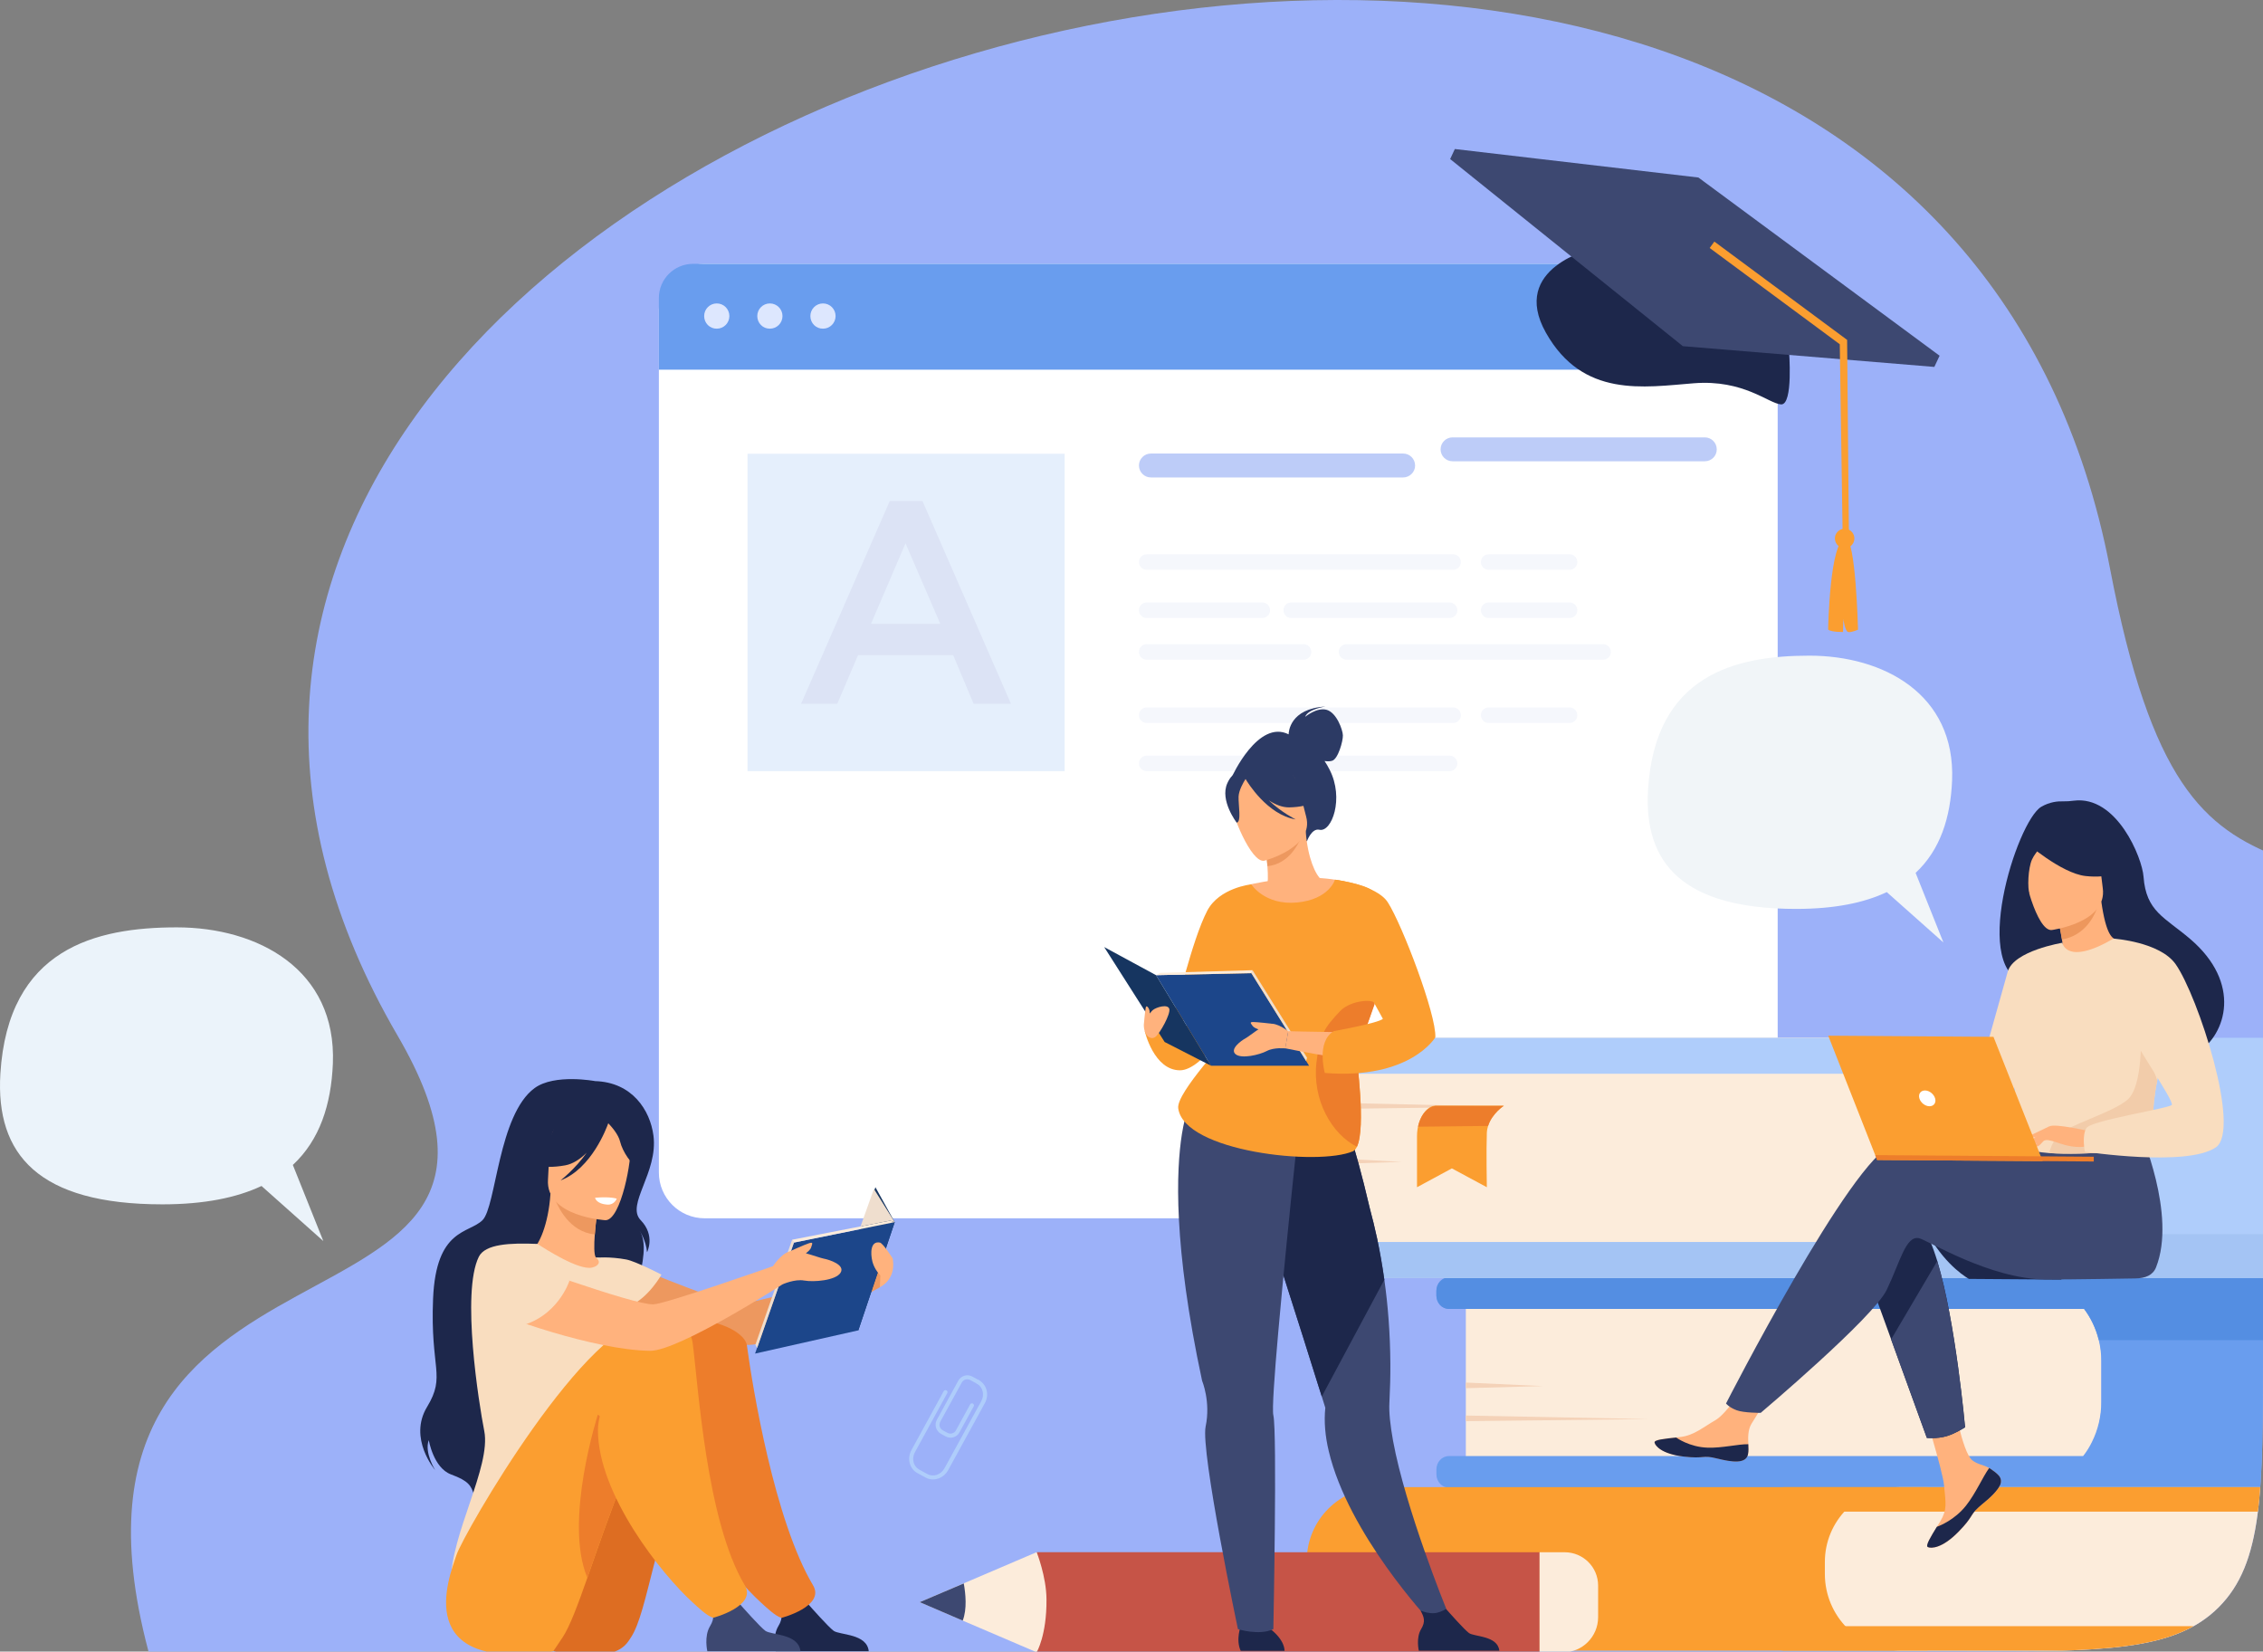 <svg width="359" height="262" viewBox="0 0 359 262" fill="none" xmlns="http://www.w3.org/2000/svg">
<rect x="0" y="0" width="359" height="262" fill="#808080" stroke="none"/>
<g clip-path="url(#clip0_96_13464)">
<path d="M24 263.598L160.968 262.885L197.472 262.87H209.564L246.144 262.854L413.266 262.809C413.266 262.809 451.497 213.744 410.66 167.151C368.322 118.844 347.745 158.187 334.728 90.178C301.982 -80.996 -21.868 18.636 63.08 164.299C93.659 216.747 2.877 188.87 24 263.598Z" fill="#9CB1F9"/>
<path d="M150.012 227.864L149.269 227.455C148.481 227.015 148.193 226.029 148.617 225.24L152.027 219.022C152.466 218.233 153.451 217.945 154.239 218.37L155.3 218.946C155.451 219.037 155.512 219.219 155.421 219.386C155.33 219.538 155.148 219.598 154.982 219.507L153.921 218.931C153.436 218.673 152.83 218.84 152.572 219.325L149.163 225.544C148.905 226.029 149.072 226.636 149.557 226.894L150.299 227.303C150.784 227.561 151.39 227.394 151.648 226.909L153.906 222.783C153.997 222.632 154.179 222.571 154.345 222.662C154.497 222.753 154.557 222.935 154.467 223.102L152.209 227.227C151.8 228.016 150.799 228.304 150.012 227.864Z" fill="#AFCDFB"/>
<path d="M146.845 234.401L145.511 233.673C144.284 232.991 143.859 231.368 144.587 230.048L149.709 220.69C149.799 220.539 149.981 220.478 150.148 220.569C150.315 220.66 150.36 220.842 150.269 221.009L145.148 230.367C144.587 231.383 144.89 232.611 145.814 233.127L147.148 233.855C148.072 234.356 149.269 233.946 149.83 232.93L155.664 222.283C156.224 221.267 155.921 220.038 154.997 219.522C154.845 219.431 154.785 219.249 154.876 219.083C154.967 218.916 155.149 218.87 155.315 218.961C156.543 219.644 156.967 221.267 156.24 222.586L150.406 233.233C149.678 234.553 148.087 235.069 146.845 234.401Z" fill="#AFCDFB"/>
<path d="M274.752 193.268H111.782C107.781 193.268 104.523 190.023 104.523 186.003V49.106C104.523 45.102 107.766 41.841 111.782 41.841H274.752C278.753 41.841 282.011 45.087 282.011 49.106V186.019C282.011 190.023 278.753 193.268 274.752 193.268Z" fill="white"/>
<path d="M282.011 58.646H104.523V47.271C104.523 44.283 106.948 41.857 109.933 41.857H276.586C279.571 41.857 281.996 44.283 281.996 47.271V58.646H282.011Z" fill="#699DEE"/>
<path d="M111.707 50.138C111.707 49.031 112.601 48.136 113.707 48.136C114.813 48.136 115.707 49.031 115.707 50.138C115.707 51.245 114.813 52.14 113.707 52.14C112.601 52.155 111.707 51.26 111.707 50.138Z" fill="#DDE7FE"/>
<path d="M120.133 50.138C120.133 49.031 121.027 48.136 122.133 48.136C123.239 48.136 124.133 49.031 124.133 50.138C124.133 51.245 123.239 52.14 122.133 52.14C121.027 52.155 120.133 51.26 120.133 50.138Z" fill="#DDE7FE"/>
<path d="M128.557 50.138C128.557 49.031 129.451 48.136 130.557 48.136C131.663 48.136 132.557 49.031 132.557 50.138C132.557 51.245 131.663 52.14 130.557 52.14C129.451 52.155 128.557 51.26 128.557 50.138Z" fill="#DDE7FE"/>
<path opacity="0.5" d="M168.894 71.978H118.586V122.332H168.894V71.978Z" fill="#CDE0FB"/>
<path opacity="0.5" d="M222.595 75.74H182.576C181.53 75.74 180.682 74.89 180.682 73.844C180.682 72.797 181.53 71.948 182.576 71.948H222.595C223.64 71.948 224.489 72.797 224.489 73.844C224.504 74.875 223.64 75.74 222.595 75.74Z" fill="#7C9AF2"/>
<path opacity="0.5" d="M270.448 73.176H230.429C229.384 73.176 228.535 72.327 228.535 71.281C228.535 70.234 229.384 69.385 230.429 69.385H270.448C271.494 69.385 272.343 70.234 272.343 71.281C272.358 72.327 271.494 73.176 270.448 73.176Z" fill="#7C9AF2"/>
<g opacity="0.3">
<path d="M230.522 90.391H181.911C181.229 90.391 180.684 89.845 180.684 89.162C180.684 88.48 181.229 87.934 181.911 87.934H230.522C231.204 87.934 231.749 88.48 231.749 89.162C231.749 89.83 231.204 90.391 230.522 90.391Z" fill="#DCE3F5"/>
<path d="M248.994 90.391H236.159C235.477 90.391 234.932 89.845 234.932 89.162C234.932 88.48 235.477 87.934 236.159 87.934H248.994C249.676 87.934 250.221 88.48 250.221 89.162C250.236 89.83 249.676 90.391 248.994 90.391Z" fill="#DCE3F5"/>
<path d="M200.246 98.035H181.911C181.229 98.035 180.684 97.489 180.684 96.806C180.684 96.124 181.229 95.578 181.911 95.578H200.246C200.928 95.578 201.474 96.124 201.474 96.806C201.489 97.489 200.928 98.035 200.246 98.035Z" fill="#DCE3F5"/>
<path d="M229.96 98.035H204.837C204.155 98.035 203.609 97.489 203.609 96.806C203.609 96.124 204.155 95.578 204.837 95.578H229.96C230.642 95.578 231.188 96.124 231.188 96.806C231.188 97.489 230.642 98.035 229.96 98.035Z" fill="#DCE3F5"/>
<path d="M248.994 98.035H236.159C235.477 98.035 234.932 97.489 234.932 96.806C234.932 96.124 235.477 95.578 236.159 95.578H248.994C249.676 95.578 250.221 96.124 250.221 96.806C250.236 97.489 249.676 98.035 248.994 98.035Z" fill="#DCE3F5"/>
<path d="M206.792 104.648H181.911C181.229 104.648 180.684 104.102 180.684 103.419C180.684 102.737 181.229 102.191 181.911 102.191H206.792C207.474 102.191 208.02 102.737 208.02 103.419C208.035 104.102 207.474 104.648 206.792 104.648Z" fill="#DCE3F5"/>
<path d="M254.313 104.648H213.612C212.93 104.648 212.385 104.102 212.385 103.419C212.385 102.737 212.93 102.191 213.612 102.191H254.313C254.995 102.191 255.541 102.737 255.541 103.419C255.556 104.102 254.995 104.648 254.313 104.648Z" fill="#DCE3F5"/>
</g>
<g opacity="0.3">
<path d="M230.522 114.688H181.911C181.229 114.688 180.684 114.142 180.684 113.46C180.684 112.777 181.229 112.231 181.911 112.231H230.522C231.204 112.231 231.749 112.777 231.749 113.46C231.749 114.127 231.204 114.688 230.522 114.688Z" fill="#DCE3F5"/>
<path d="M248.994 114.688H236.159C235.477 114.688 234.932 114.142 234.932 113.46C234.932 112.777 235.477 112.231 236.159 112.231H248.994C249.676 112.231 250.221 112.777 250.221 113.46C250.236 114.127 249.676 114.688 248.994 114.688Z" fill="#DCE3F5"/>
<path d="M200.246 122.332H181.911C181.229 122.332 180.684 121.786 180.684 121.104C180.684 120.421 181.229 119.875 181.911 119.875H200.246C200.928 119.875 201.474 120.421 201.474 121.104C201.489 121.786 200.928 122.332 200.246 122.332Z" fill="#DCE3F5"/>
<path d="M229.96 122.332H204.837C204.155 122.332 203.609 121.786 203.609 121.104C203.609 120.421 204.155 119.875 204.837 119.875H229.96C230.642 119.875 231.188 120.421 231.188 121.104C231.188 121.786 230.642 122.332 229.96 122.332Z" fill="#DCE3F5"/>
</g>
<path d="M141.148 79.486H146.345L160.377 111.64H154.452L151.21 103.935H136.117L132.829 111.64H127.086L141.148 79.486ZM149.164 98.96L143.648 86.19L138.178 98.96H149.164Z" fill="#DCE3F5"/>
<path d="M283.798 55.552C283.798 55.552 284.526 64.288 282.541 64.152C280.556 64.016 276.631 60.178 268.706 60.8C260.781 61.422 251.098 63.166 245.249 52.792C239.4 42.418 252.735 39.43 252.735 39.43L283.798 55.552Z" fill="#1D274B"/>
<path d="M266.964 54.915L306.861 58.207L307.695 56.432L269.433 28.161L230.793 23.641L230.051 25.234L266.964 54.915Z" fill="#3D4871"/>
<path d="M294.119 84.991C293.876 84.172 293.027 83.687 292.209 83.93C291.391 84.172 290.906 85.022 291.149 85.841C291.376 86.66 292.24 87.145 293.058 86.903C293.876 86.675 294.346 85.826 294.119 84.991Z" fill="#FB9E30"/>
<path d="M292.785 85.431C294.391 85.31 294.755 99.885 294.755 99.885C294.755 99.885 293.709 100.371 293.194 100.265C292.679 100.143 292.421 98.187 292.421 98.187L292.376 100.249C292.376 100.249 290.618 100.31 290.012 99.885C290.012 99.87 290.254 85.629 292.785 85.431Z" fill="#FB9E30"/>
<path d="M293.314 85.75L293.026 53.914L292.814 53.763L271.963 38.323L271.221 39.339L291.859 54.612L292.329 85.704L293.314 85.75Z" fill="#FB9E30"/>
<path d="M320.199 235.994H232.539V202.657H320.487C327.594 202.657 333.352 208.42 333.352 215.533V222.814C333.367 230.094 327.473 235.994 320.199 235.994Z" fill="#FCECDB"/>
<path d="M408.555 216.368V221.388C408.555 224.072 407.888 226.575 406.707 228.729C404.343 233.066 399.948 235.994 394.917 235.994H229.841C228.75 235.994 227.871 235.038 227.871 233.87V233.112C227.871 231.944 228.75 230.989 229.841 230.989H330.472C331.017 230.291 331.487 229.533 331.881 228.714C332.82 226.818 333.351 224.649 333.351 222.343V215.973C333.351 214.805 333.214 213.668 332.942 212.576C332.487 210.741 331.684 209.057 330.608 207.631H229.825C228.734 207.631 227.855 206.676 227.855 205.508V204.765C227.855 203.597 228.734 202.642 229.825 202.642H395.736C401.585 202.642 406.51 206.843 408.04 212.576C408.389 213.789 408.555 215.063 408.555 216.368Z" fill="#699DEE"/>
<path d="M408.071 212.591H332.957C332.503 210.756 331.7 209.072 330.624 207.647H229.841C228.75 207.647 227.871 206.691 227.871 205.523V204.78C227.871 203.612 228.75 202.657 229.841 202.657H395.751C401.6 202.657 406.54 206.858 408.071 212.591Z" fill="#548EE2"/>
<path d="M232.537 219.325L244.766 219.886L232.537 220.22V219.325Z" fill="#F4D2B8"/>
<path d="M232.537 224.558L261.616 225.119L232.537 225.453V224.558Z" fill="#F4D2B8"/>
<path d="M219.73 261.853H305.784V235.918H218.973C212.532 235.918 207.305 241.15 207.305 247.596V249.401C207.305 256.272 212.866 261.853 219.73 261.853Z" fill="#FB9E30"/>
<path d="M301.632 261.853H399.702V235.918H301.359C294.798 235.918 289.494 241.241 289.494 247.794V249.689C289.494 256.408 294.934 261.853 301.632 261.853Z" fill="#FCECDB"/>
<path d="M283.024 261.853H403.021C404.021 261.853 404.824 261.049 404.824 260.048V259.775C404.824 258.774 404.021 257.971 403.021 257.971H283.024C282.024 257.971 281.221 258.774 281.221 259.775V260.048C281.221 261.034 282.024 261.853 283.024 261.853Z" fill="#FB9E30"/>
<path d="M283.024 239.801H403.021C404.021 239.801 404.824 238.997 404.824 237.996V237.723C404.824 236.722 404.021 235.918 403.021 235.918H283.024C282.024 235.918 281.221 236.722 281.221 237.723V237.996C281.221 238.997 282.024 239.801 283.024 239.801Z" fill="#FB9E30"/>
<path d="M295.118 202.717H210.428V164.618H295.436C302.952 164.618 309.044 170.715 309.044 178.238V188.779C309.028 196.484 302.801 202.717 295.118 202.717Z" fill="#FCECDB"/>
<path d="M309.089 179.406V187.611C309.073 191.115 307.452 194.148 305.058 195.771C303.891 196.575 302.527 197.03 301.088 197.03H207.821C206.73 197.03 205.836 198.091 205.836 199.396V200.366C205.836 201.671 206.715 202.733 207.821 202.733H368.928C373.55 202.733 377.641 199.987 380.111 195.786C381.672 193.132 382.581 189.916 382.581 186.428V179.952C382.581 177.571 382.126 175.311 381.308 173.293C379.232 168.167 374.853 164.633 369.761 164.633H207.821C206.73 164.633 205.836 165.695 205.836 166.999V167.97C205.836 169.274 206.715 170.336 207.821 170.336H301.361C303.603 170.336 305.619 171.473 307.028 173.293C308.301 174.901 309.073 177.04 309.089 179.406Z" fill="#AFCDFB"/>
<path d="M205.852 199.396V200.366C205.852 201.671 206.73 202.733 207.837 202.733H368.943C373.565 202.733 377.656 199.987 380.126 195.786H305.074C303.907 196.59 302.543 197.045 301.103 197.045H207.821C206.73 197.03 205.852 198.091 205.852 199.396Z" fill="#A4C4F4"/>
<path d="M210.428 183.683L222.383 184.32L210.428 184.699V183.683Z" fill="#F4D2B8"/>
<path d="M210.428 174.916L238.87 175.553L210.428 175.933V174.916Z" fill="#F4D2B8"/>
<path d="M238.567 175.417C238.567 175.417 236.688 176.63 236.067 178.617C235.961 178.966 235.885 179.33 235.87 179.724C235.764 182.363 235.87 188.339 235.87 188.339L230.324 185.351L224.793 188.339V180.24C224.793 178.708 225.263 177.222 226.142 176.251C226.566 175.781 227.081 175.417 227.672 175.417H238.567Z" fill="#FB9E30"/>
<path d="M238.568 175.417C238.568 175.417 236.689 176.63 236.068 178.617L224.961 178.738C224.961 178.738 225.4 175.902 227.688 175.432H238.568V175.417Z" fill="#ED7D2B"/>
<path d="M97.008 199.35C97.008 199.35 114.373 206.919 117.525 206.782C120.677 206.646 140.088 200.867 140.088 200.867L139.588 204.204C139.588 204.204 124.601 212.834 119.359 213.319C114.206 213.804 96.568 208.693 94.856 207.601C93.174 206.539 92.053 200.442 97.008 199.35Z" fill="#ED985F"/>
<path d="M94.403 171.504C94.403 171.504 87.993 170.29 84.811 172.611C79.037 176.827 78.719 191.388 76.552 193.557C74.385 195.725 69.173 194.8 68.703 206.024C68.233 217.247 70.779 218.188 67.748 223.193C64.718 228.198 69.037 233.218 69.037 233.218C69.037 233.218 67.279 230.458 68.021 228.456C68.021 228.456 68.749 232.854 71.552 233.901C74.355 234.932 74.764 235.69 75.204 237.207C75.204 237.207 99.055 224.967 99.085 216.292C99.115 207.616 103.782 199.017 101.494 195.255C101.494 195.255 102.509 196.863 102.646 198.653C102.646 198.653 104.025 196.014 101.631 193.557C99.252 191.099 104.434 186.019 103.661 180.134C103.131 176.115 100.297 171.686 94.403 171.504Z" fill="#1D274B"/>
<path d="M99.115 207.616C97.584 208.678 95.675 209.543 93.281 210.104C84.28 212.182 80.84 204.568 79.537 199.35C80.764 198.653 81.916 198.486 82.583 198.41C83.234 198.334 83.916 198.289 84.477 198.258C85.492 197.485 86.992 194.315 87.326 189.386L87.75 189.492L94.842 191.433C94.842 191.433 94.523 193.693 94.357 195.816C94.236 197.485 94.22 199.077 94.523 199.472C95.084 199.593 95.402 199.669 95.402 199.669C95.523 199.851 97.584 203.248 99.115 207.616Z" fill="#FFB27D"/>
<path d="M94.855 191.448C94.855 191.448 94.522 193.708 94.37 195.832C90.355 195.422 88.491 191.6 87.764 189.507L94.855 191.448Z" fill="#ED985F"/>
<path d="M96.055 193.572C96.055 193.572 86.524 193.041 86.933 187.111C87.357 181.165 86.402 177.1 92.509 177.191C98.616 177.282 99.631 179.633 99.98 181.635C100.328 183.653 98.54 193.557 96.055 193.572Z" fill="#FFB27D"/>
<path d="M99.934 178.314C98.585 176.418 97.449 176.736 96.782 177.222C91.781 173.991 88.129 177.98 88.129 177.98C87.19 182.197 83.947 184.411 83.947 184.411C83.947 184.411 85.599 185.609 89.675 184.866C90.918 184.638 92.069 183.85 93.069 182.864C91.251 185.457 88.918 187.262 88.918 187.262C93.857 185.397 96.251 178.875 96.494 178.192C97.04 178.754 98.1 179.967 98.373 181.104C98.737 182.652 100.313 185.063 101.237 185.033C101.237 185.033 101.949 181.15 99.934 178.314Z" fill="#1D274B"/>
<path d="M76.826 227.03C75.962 222.632 73.159 205.023 75.962 199.365C76.977 197.333 80.932 197.151 85.266 197.333C86.615 198.213 91.767 201.504 93.873 201.095C93.888 201.095 93.933 201.079 93.994 201.064C94.994 200.822 95.373 200.109 94.54 199.517C94.54 199.517 96.691 199.305 99.358 199.805C100.874 200.094 104.935 202.202 104.935 202.202C104.935 202.202 102.889 205.902 99.874 207.176C100.389 211.772 99.616 213.804 94.858 224.421C90.827 233.4 95.403 241.484 95.403 241.484C95.403 241.484 71.689 260.564 71.568 250.842C71.462 243.517 77.932 232.657 76.826 227.03Z" fill="#F9DDBF"/>
<path d="M96.57 262.217C97.858 262.066 99.025 261.368 99.737 260.291C99.858 260.124 99.979 259.942 100.1 259.745C102.798 255.65 103.843 243.137 109.92 229.79C111.405 226.545 116.708 225.953 118.148 222.283C118.148 222.283 121.709 210.377 111.329 210.028C100.949 209.679 83.538 243.137 83.25 246.656C83.008 250.053 76.401 264.492 96.57 262.217Z" fill="#DD6D22"/>
<path d="M137.816 261.944H123.042C123.042 261.944 122.496 259.594 123.466 257.986C124.33 256.56 123.996 255.756 123.36 254.588C124.027 254.861 124.89 255.119 125.845 255.059C126.587 255.013 127.36 254.679 128.042 254.285C128.678 255.013 131.406 258.092 132.255 258.714C133.224 259.396 137.528 259.138 137.816 261.944Z" fill="#1D274B"/>
<path d="M118.496 213.471C119.39 220.144 122.86 241.211 128.982 251.494C130.952 254.801 124.012 256.666 123.966 256.651C123.027 256.408 121.481 254.922 120.769 254.27C115.799 249.78 105.692 237.071 105.692 226.894C105.692 221.919 105.601 212.439 109.207 210.028C111.435 208.542 118.147 210.817 118.496 213.471Z" fill="#ED7D2B"/>
<path d="M87.766 261.944C87.766 261.944 88.311 261.186 89.266 259.73C90.402 258.001 91.66 254.619 93.19 250.266C94.797 245.701 96.691 240.089 99.07 234.25C99.797 232.445 100.585 230.625 101.403 228.805C102.888 225.559 106.949 225.999 108.389 222.328C108.389 222.328 114.041 209.603 103.661 209.254C93.281 208.906 73.552 243.304 72.431 246.641C71.188 250.296 65.127 265.433 87.766 261.944Z" fill="#FB9E30"/>
<path d="M126.982 261.944H112.208C112.208 261.944 111.662 259.594 112.632 257.986C113.496 256.56 113.162 255.756 112.526 254.588C113.193 254.861 114.056 255.119 115.011 255.059C115.753 255.013 116.526 254.679 117.208 254.285C117.845 255.013 120.572 258.092 121.421 258.714C122.375 259.396 126.679 259.138 126.982 261.944Z" fill="#3D4871"/>
<path d="M93.174 250.281C94.781 245.716 96.675 240.104 99.054 234.265C98.433 229.836 97.099 225.968 94.841 224.406C94.856 224.406 89.386 241.332 93.174 250.281Z" fill="#ED7D2B"/>
<path d="M109.874 212.985C110.768 219.659 112.011 241.196 118.148 251.479C120.118 254.786 113.177 256.651 113.132 256.636C112.192 256.393 110.647 254.907 109.935 254.255C104.964 249.765 94.857 237.055 94.857 226.878C94.857 221.904 100.676 212.819 104.298 210.407C106.51 208.936 109.526 210.346 109.874 212.985Z" fill="#FB9E30"/>
<path d="M97.842 190.159C97.842 190.159 96.948 189.795 94.402 190.007C94.402 190.007 94.539 190.993 96.403 191.099C97.463 191.145 97.842 190.159 97.842 190.159Z" fill="white"/>
<path d="M141.937 193.875L138.876 188.339L132.254 206.843L136.163 211.044L141.937 193.875Z" fill="#163560"/>
<path d="M125.95 197.121L119.783 214.73L136.164 211.044L141.937 193.875L125.95 197.121Z" fill="#1C468A"/>
<path d="M120.118 213.835L119.83 213.334L125.664 196.666L125.952 197.121L120.118 213.835Z" fill="#EFDECE"/>
<path d="M125.662 196.666L141.179 193.648L141.936 193.875L125.95 197.121L125.662 196.666Z" fill="#FCECDB"/>
<path d="M141.938 193.875L138.635 188.612L136.514 194.558L141.181 193.648L141.938 193.875Z" fill="#EFDECE"/>
<path d="M130.68 199.669C130.15 199.563 128.998 199.138 127.846 198.819C128.195 198.546 128.574 198.228 128.68 197.879C128.892 197.227 129.028 197.015 128.331 197.227C127.649 197.439 125.24 198.531 125.24 198.531C123.876 198.926 122.619 200.867 122.619 200.867C122.619 200.867 105.693 206.828 103.662 206.919C100.51 207.07 79.539 199.35 79.539 199.35C74.584 200.442 75.705 206.524 77.402 207.616C79.099 208.708 94.192 214.184 103.132 214.29C107.663 214.335 124.134 203.749 124.134 203.749C124.134 203.749 126.058 202.869 127.574 203.142C129.089 203.415 132.589 203.142 133.347 201.898C134.12 200.655 131.574 199.836 130.68 199.669Z" fill="#FFB27D"/>
<path d="M90.34 203.172C90.34 203.172 88.461 209.118 82.021 210.468C82.021 210.468 71.383 207.192 76.687 199.942C76.687 199.927 81.915 196.029 90.34 203.172Z" fill="#F9DDBF"/>
<path d="M141.666 200.109C141.666 199.942 141.651 199.79 141.606 199.623C141.606 199.623 140.09 197.227 139.59 197.121C138.075 196.817 138.075 198.819 138.393 200.109C138.62 201.004 139.181 201.868 139.651 202.323L139.59 204.204C142.151 202.808 141.666 200.109 141.666 200.109Z" fill="#FFB27D"/>
<path d="M52.806 168.743C53.412 153.758 40.865 147.115 28.046 147.115C15.226 147.115 1.271 150.437 0.058 170.351C-0.714 183.167 6.104 191.054 25.758 191.054C32.38 191.054 37.532 190.007 41.487 188.142L51.291 196.878L46.457 184.805C50.745 180.816 52.533 175.205 52.806 168.743Z" fill="#EBF3FA"/>
<path d="M309.679 123.789C310.224 110.093 298.769 104.011 287.04 104.011C275.312 104.011 262.553 107.044 261.447 125.26C260.734 136.969 266.977 144.188 284.934 144.188C290.995 144.188 295.708 143.233 299.314 141.519L308.3 149.512L303.89 138.47C307.8 134.83 309.436 129.704 309.679 123.789Z" fill="#F1F5F8"/>
<path d="M306.028 196.044C308.816 200.973 312.347 202.884 312.347 202.884L327.091 202.99C327.075 202.99 303.906 192.282 306.028 196.044Z" fill="#1D274B"/>
<path d="M317.09 234.083C317.469 234.523 317.515 235.023 317.318 235.539C316.954 236.509 315.787 237.586 314.439 238.663C314.272 238.8 314.105 238.921 313.984 239.042C313.954 239.073 313.908 239.103 313.878 239.133C313.848 239.164 313.817 239.179 313.802 239.209C312.529 240.362 313.014 240.635 310.726 242.971C308.135 245.64 306.362 245.67 305.847 245.428C305.422 245.215 306.301 243.805 307.271 242.212C307.317 242.136 307.362 242.06 307.407 241.985C307.544 241.772 307.665 241.56 307.801 241.348C308.938 239.437 308.665 238.527 308.408 235.66C308.211 233.324 304.877 222.632 304.877 222.632L309.817 221.813C309.817 221.813 311.241 230.321 312.878 231.656C313.757 232.354 314.726 232.369 315.575 232.9C315.636 232.93 315.696 232.975 315.757 233.006C316.211 233.309 316.696 233.643 317.09 234.083Z" fill="#FFB27D"/>
<path d="M317.091 234.083C317.47 234.522 317.515 235.023 317.318 235.539C316.879 236.509 315.742 237.586 314.424 238.648C314.257 238.784 314.106 238.921 313.969 239.042C313.939 239.073 313.894 239.103 313.863 239.133C313.833 239.164 313.803 239.179 313.788 239.209C312.515 240.362 313 240.635 310.711 242.97C308.12 245.64 306.347 245.67 305.832 245.428C305.408 245.215 306.287 243.805 307.257 242.212C307.757 242.03 310.09 241.105 311.878 238.86C313.439 236.889 314.5 234.356 315.56 232.884C315.621 232.915 315.682 232.96 315.742 232.991C316.212 233.309 316.697 233.643 317.091 234.083Z" fill="#1D274B"/>
<path d="M277.285 230.716C276.966 232.232 274.799 231.974 272.375 231.353C269.95 230.746 270.526 231.459 267.071 231.049C263.617 230.64 262.586 229.351 262.48 228.835C262.389 228.38 264.101 228.228 265.935 228.031C266.162 228.001 266.39 227.986 266.632 227.955C268.708 227.713 270.223 226.393 272.117 225.301C273.905 224.27 276.587 220.068 276.587 220.068L281.33 220.478C281.33 220.478 278.815 224.239 277.845 225.877C277.269 226.833 277.3 228.122 277.36 229.108C277.36 229.639 277.406 230.185 277.285 230.716Z" fill="#FFB27D"/>
<path d="M272.375 231.368C269.95 230.761 270.526 231.474 267.071 231.064C263.617 230.655 262.586 229.366 262.48 228.85C262.389 228.395 264.101 228.243 265.935 228.046L265.95 228.077C265.95 228.077 268.011 229.563 270.89 229.654C273.239 229.73 275.724 229.078 277.345 229.108C277.375 229.639 277.406 230.2 277.3 230.731C276.966 232.247 274.799 231.974 272.375 231.368Z" fill="#1D274B"/>
<path d="M295.666 200.518L300.015 212.485L305.682 228.107C305.682 228.107 307.243 228.274 308.758 227.849C310.137 227.455 311.743 226.423 311.743 226.423C311.743 226.423 310.258 209.694 307.334 200.063C306.576 197.591 305.743 195.589 304.803 194.467C300.182 188.931 295.666 200.518 295.666 200.518Z" fill="#1D274B"/>
<path d="M300.302 181.605C303.211 180.695 311.485 181.954 319.774 183.637L321.531 180.771L339.503 179.497C339.503 179.497 345.337 192.692 342.033 201.049C341.548 202.278 340.367 202.793 338.745 202.808C338.745 202.808 328.032 202.99 324.562 202.975C315.637 202.915 305.712 196.696 304.424 196.423C302.317 195.983 301.438 200.2 299.302 204.628C297.165 209.057 279.315 224.133 279.315 224.133C279.315 224.133 276.587 224.148 275.466 223.708C274.254 223.238 273.814 222.647 273.814 222.647C273.814 222.647 293.741 183.668 300.302 181.605Z" fill="#3D4871"/>
<path d="M321.819 156.018C328.183 159.583 341.109 166.984 341.185 166.939C341.185 166.939 345.943 168.774 348.655 166.984C353.186 164.026 355.656 155.973 347.458 148.966C343.367 145.477 340.457 144.613 340.048 139.077C339.836 136.074 335.805 126.155 328.986 127.019C328.411 127.095 327.85 127.14 327.274 127.125C326.486 127.095 325.168 127.201 323.819 127.99C319.94 130.28 312.242 154.593 321.819 156.018Z" fill="#1D274B"/>
<path d="M327.199 153.061C327.169 153.076 330.336 154.183 332.472 153.258C334.473 152.393 336.018 149.117 335.988 149.102C335.079 149.057 334.094 148.253 333.351 143.035L332.957 143.172L326.441 145.462C326.441 145.462 326.896 147.555 327.184 149.542C327.426 151.226 327.548 152.833 327.199 153.061Z" fill="#FFB27D"/>
<path d="M326.441 145.477C326.441 145.477 326.714 146.948 327.108 149.042C330.851 148.389 332.427 145.204 332.957 143.187L326.441 145.477Z" fill="#ED975D"/>
<path d="M325.456 147.54C325.456 147.54 334.366 146.402 333.578 140.867C332.79 135.331 333.412 131.448 327.684 131.933C321.971 132.419 321.168 134.694 320.971 136.605C320.789 138.531 323.108 147.692 325.456 147.54Z" fill="#FFB27D"/>
<path d="M321.318 133.586C321.318 133.586 326.986 138.546 330.85 138.971C334.729 139.395 336.199 138.167 336.199 138.167C336.199 138.167 333.926 136.256 332.577 133.177C332.183 132.267 331.319 131.645 330.35 131.554C327.577 131.281 322.334 131.129 321.318 133.586Z" fill="#1D274B"/>
<path d="M324.881 133.162C324.881 133.162 322.956 134.997 322.35 136.362C321.759 137.681 321.562 140.836 322.017 142.095C322.017 142.095 319.092 136.301 320.789 133.495C322.593 130.523 324.881 133.162 324.881 133.162Z" fill="#1D274B"/>
<path d="M319.606 166.135C319.742 184.168 319.576 180.392 321.53 182.121C322 182.53 323.333 182.788 325.091 182.925C330.607 183.334 340.32 182.485 340.699 181.468C342.002 177.95 341.108 176.843 342.214 171.428C342.335 170.852 342.472 170.23 342.638 169.547C343.548 165.831 344.426 164.572 341.32 158.582C338.502 153.152 335.577 148.738 335.304 148.89C327.743 153.303 327.167 149.542 327.167 149.542C327.167 149.542 319.545 157.338 319.606 166.135Z" fill="#F9DDBF"/>
<path d="M300 212.485L305.667 228.107C305.667 228.107 307.228 228.274 308.743 227.849C310.122 227.455 311.728 226.423 311.728 226.423C311.728 226.423 310.243 209.694 307.319 200.063L300 212.485Z" fill="#3D4871"/>
<path d="M327.184 149.557C327.184 149.557 319.441 150.816 318.501 154.153C317.562 157.49 312.076 177.055 312.076 177.055C312.076 177.055 316.001 177.783 317.834 175.978C319.668 174.173 324.274 159.143 324.274 159.143L327.184 149.557Z" fill="#F9DDBF"/>
<path d="M325.107 182.909C330.623 183.319 340.336 182.47 340.715 181.453C342.018 177.935 341.124 176.827 342.23 171.413L339.624 163.89C339.624 163.89 340.003 172.247 337.533 174.431C335.063 176.615 327.411 178.602 326.214 180.437C325.607 181.332 325.213 182.212 325.107 182.909Z" fill="#F2CCAA"/>
<path d="M331.457 179.451C331.457 179.451 326.017 178.192 325.138 178.678C324.26 179.163 322.093 180.907 321.82 181.514C321.547 182.121 323.775 181.059 324.502 180.877C324.972 180.756 326.199 181.195 326.82 181.408C329.381 182.287 330.972 181.848 330.972 181.848L331.457 179.451Z" fill="#FFB27D"/>
<path d="M335.32 148.905C335.32 148.905 342.638 149.406 345.139 152.955C348.669 157.96 355.594 179.224 351.518 182.014C346.927 185.169 330.743 182.697 330.743 182.697C330.743 182.697 330.228 180.164 330.986 178.951C331.743 177.737 343.957 175.857 344.517 175.296C345.078 174.734 337.562 164.254 337.577 162.57C337.577 160.887 335.32 148.905 335.32 148.905Z" fill="#F9DDBF"/>
<path d="M324.865 180.179C324.865 180.179 323.713 181.65 323.334 181.817C322.955 181.984 322.713 181.939 322.713 181.939L323.486 180.558L324.865 180.179Z" fill="#FFB27D"/>
<path d="M325.138 178.663L321.805 180.255C321.805 180.255 321.941 180.483 322.35 180.467C322.759 180.452 323.79 180.088 323.79 180.088L325.138 178.663Z" fill="#FFB27D"/>
<path d="M324.048 184.199L297.788 184.017L290.029 164.299L316.244 164.481L324.048 184.199Z" fill="#FB9E30"/>
<path d="M297.484 183.243L332.154 183.501V184.259L297.787 184.017L297.484 183.243Z" fill="#ED7D2B"/>
<path d="M304.485 174.234C304.288 173.536 304.697 172.99 305.379 172.99C306.076 172.99 306.788 173.566 306.985 174.249C307.182 174.947 306.773 175.493 306.091 175.493C305.409 175.493 304.682 174.932 304.485 174.234Z" fill="white"/>
<path d="M164.462 246.234L164.459 262.114L244.24 262.129L244.243 246.249L164.462 246.234Z" fill="#C65447"/>
<path d="M164.454 262.111L152.725 257.091L145.906 254.164L152.892 251.176L164.454 246.231C164.454 246.231 165.999 250.099 166.014 253.739C166.06 259.442 164.454 262.111 164.454 262.111Z" fill="#FCECDB"/>
<path d="M253.523 251.525V256.545C253.523 259.639 251.023 262.142 247.932 262.126H244.234V246.247H248.25C251.159 246.262 253.523 248.613 253.523 251.525Z" fill="#FCECDB"/>
<path d="M152.892 251.191C153.18 252.799 153.437 255.256 152.725 257.091L145.906 254.164L152.892 251.191Z" fill="#3D4871"/>
<path d="M181.605 163.587C181.605 163.587 183.03 169.79 187.197 169.79C190.773 169.79 195.667 161.706 195.667 161.706L181.605 163.587Z" fill="#FB9E30"/>
<path d="M229.444 255.256L226.762 257.091C226.762 257.091 213.897 243.365 210.791 230.2C210.23 227.849 210.018 225.528 210.246 223.329C210.246 223.329 210.064 222.738 209.73 221.676C209.715 221.631 209.7 221.585 209.685 221.54C209.549 221.085 209.367 220.539 209.17 219.917C208.548 217.93 207.685 215.2 206.715 212.106C204.472 204.977 199.32 188.885 197.123 182.196L212.928 176.479C212.928 176.479 214.716 180.574 217.307 191.706C217.701 193.162 218.095 194.77 218.474 196.514C218.898 198.501 219.292 200.67 219.61 203.006C220.171 206.979 220.534 211.438 220.565 216.337C220.58 218.324 220.519 220.402 220.413 222.525C220.322 224.088 220.565 226.166 220.989 228.547C222.974 239.391 229.444 255.256 229.444 255.256Z" fill="#3D4871"/>
<path d="M237.855 261.869H225.081C225.081 261.869 224.596 259.836 225.445 258.441C226.187 257.212 225.9 256.515 225.354 255.498C225.93 255.741 226.688 255.953 227.506 255.908C228.142 255.878 228.809 255.589 229.4 255.241C229.945 255.862 232.309 258.532 233.037 259.063C233.87 259.669 237.598 259.457 237.855 261.869Z" fill="#1D274B"/>
<path d="M219.61 203.021L209.685 221.54C209.549 221.085 209.367 220.539 209.17 219.917C208.548 217.93 207.685 215.2 206.715 212.106C204.472 204.977 199.32 188.885 197.123 182.196L212.928 176.479C212.928 176.479 214.716 180.574 217.307 191.706C217.701 193.162 218.095 194.77 218.474 196.514C218.883 198.516 219.277 200.685 219.61 203.021Z" fill="#1D274B"/>
<path d="M196.865 257.88C196.865 257.88 195.987 260.048 196.82 261.884H203.775C203.775 261.884 203.927 260.23 201.396 258.319C199.472 256.863 196.865 257.88 196.865 257.88Z" fill="#1D274B"/>
<path d="M204.427 116.493C204.427 116.144 204.609 112.413 210.276 112.08C210.276 112.08 207.488 112.474 207.048 113.718C207.048 113.718 208.912 112.155 210.473 112.61C212.034 113.065 213.003 115.75 213.034 116.645C213.064 117.54 212.276 120.437 211.306 120.694C210.943 120.801 210.503 120.785 210.124 120.725C210.397 121.119 210.655 121.574 210.912 122.075C213.291 126.67 211.246 132.085 209.306 131.63C208.063 131.342 207.321 133.48 207.321 133.48L195.426 123.243C195.411 123.243 199.578 114.051 204.427 116.493Z" fill="#2C3A64"/>
<path d="M196.957 147.601C198.275 148.511 199.927 149.269 202.003 149.754C209.776 151.559 212.762 144.977 213.883 140.457C212.822 139.85 211.822 139.714 211.246 139.653C210.686 139.592 210.095 139.547 209.61 139.517C208.731 138.849 207.428 136.104 207.14 131.857L206.776 131.948L200.639 133.632C200.639 133.632 200.927 135.588 201.063 137.424C201.17 138.864 201.185 140.245 200.912 140.578C200.427 140.685 200.139 140.745 200.139 140.745C200.063 140.882 198.275 143.809 196.957 147.601Z" fill="#FFB27D"/>
<path d="M200.639 133.617C200.639 133.617 200.927 135.573 201.063 137.408C204.533 137.06 206.154 133.753 206.776 131.933L200.639 133.617Z" fill="#ED985F"/>
<path d="M200.563 136.544C200.563 136.544 208.563 134.481 207.2 129.522C205.836 124.562 205.957 120.952 200.805 122.044C195.638 123.152 195.168 125.32 195.214 127.08C195.259 128.839 198.456 136.953 200.563 136.544Z" fill="#FFB27D"/>
<path d="M194.698 124.259C195.517 122.423 196.532 122.499 197.184 122.803C200.881 119.208 204.654 121.984 204.654 121.984C206.169 125.396 209.291 126.731 209.291 126.731C209.291 126.731 208.079 128.02 204.502 128.081C203.411 128.096 202.29 127.626 201.275 126.958C203.245 128.854 205.548 129.992 205.548 129.992C201.048 129.249 197.911 124.122 197.593 123.576C197.229 124.153 196.532 125.366 196.486 126.367C196.441 127.747 196.971 130.386 196.183 130.507C196.199 130.507 193.471 127.004 194.698 124.259Z" fill="#2C3A64"/>
<path d="M198.275 140.32C198.275 140.32 211.7 137.06 217.549 141.883L214.625 182.621L188.35 176.266C188.35 176.266 189.092 173.688 194.123 166.832C199.169 159.977 196.972 149.921 198.275 140.32Z" fill="#FFB27D"/>
<path d="M206.095 178.086C206.095 178.086 206.08 178.223 206.049 178.481C206.034 178.587 206.019 178.723 206.004 178.89C205.898 179.952 205.67 181.969 205.398 184.608C204.67 191.524 203.549 202.611 202.776 211.378C202.17 218.233 201.791 223.648 202.003 224.512C202.625 227.136 202.003 258.441 202.003 258.441C199.776 259.518 196.382 258.441 196.382 258.441C196.382 258.441 190.442 230.23 191.26 226.302C192.093 222.374 190.699 219.037 190.699 219.037C186.078 197.515 186.593 185.579 187.502 179.876C187.775 178.208 188.078 177.085 188.29 176.388C188.472 175.796 188.608 175.523 188.608 175.523C198.821 172.793 206.095 178.086 206.095 178.086Z" fill="#3D4871"/>
<path d="M219.353 153.501C218.702 158.4 216.111 164.406 215.186 167.636C215.186 167.636 216.732 178.845 215.262 181.923C215.095 182.272 214.883 182.515 214.626 182.636C209.155 185.018 187.82 182.712 186.911 175.811C186.577 173.309 195.033 164.512 195.533 163.435C195.745 162.995 195.957 161.554 194.957 158.597C193.548 162.934 185.805 161.691 185.805 161.691C186.714 160.129 188.987 149.345 191.517 144.476C193.427 140.821 198.503 140.29 198.503 140.29C198.503 140.29 200.624 143.642 205.731 143.172C210.853 142.702 211.777 139.562 211.777 139.562C211.777 139.562 216.308 140.169 217.717 141.291C217.959 141.488 220.202 147.085 219.353 153.501Z" fill="#FB9E30"/>
<path d="M215.185 167.636C215.185 167.636 216.731 178.845 215.261 181.923C211.276 179.921 208.124 174.492 208.851 168.455C209.381 163.996 210.184 162.965 212.579 160.417C214.336 158.536 218.382 158.43 218.064 159.325C217.109 161.979 215.67 165.922 215.185 167.636Z" fill="#ED7D2B"/>
<path d="M198.517 154.38L207.67 169.062H192.108L183.395 154.699L198.517 154.38Z" fill="#1C468A"/>
<path d="M207.2 168.319L207.352 167.803L198.699 153.91L198.518 154.38L207.2 168.319Z" fill="#EFDECE"/>
<path d="M198.699 153.91L184.031 154.335L183.395 154.699L198.517 154.38L198.699 153.91Z" fill="#FCECDB"/>
<path d="M183.394 154.699L175.166 150.24L184.758 165.3L192.107 169.062L183.394 154.699Z" fill="#163560"/>
<path d="M226.913 164.982C226.035 165.391 223.777 168.046 222.959 168.319C219.337 169.532 203.881 166.302 203.881 166.302L204.366 163.587C204.366 163.587 219.519 163.996 221.186 163.541C221.504 163.45 223.14 160.887 223.762 160.523L226.913 164.982Z" fill="#FFB27D"/>
<path d="M204.365 163.602C204.365 163.602 202.532 162.115 201.304 162.449C200.062 162.783 198.258 164.345 197.577 164.724C196.895 165.088 195.061 166.423 196.001 167.227C196.925 168.031 199.819 167.333 200.971 166.726C202.122 166.119 203.895 166.317 203.895 166.317L204.365 163.602Z" fill="#FFB27D"/>
<path d="M201.653 162.388C201.653 162.388 199.426 162.131 198.82 162.131C198.214 162.146 198.38 162.282 198.714 162.752C199.047 163.223 200.199 163.405 200.259 163.571C200.32 163.738 201.653 162.388 201.653 162.388Z" fill="#FFB27D"/>
<path d="M211.775 139.547C211.775 139.547 218.367 140.336 220.17 143.157C222.458 146.736 227.883 160.978 227.701 164.557C227.701 164.557 223.746 171.291 210.169 170.215C210.169 170.215 208.76 165.225 211.608 163.571C211.608 163.571 218.579 162.328 219.382 161.63L213.7 151.286L211.775 139.547Z" fill="#FB9E30"/>
<path d="M185.501 160.068C185.304 159.234 183.486 159.749 182.88 160.235C182.728 160.356 182.577 160.553 182.41 160.781C182.395 160.644 182.38 160.508 182.364 160.402C182.334 160.007 181.88 159.31 181.758 159.84C181.652 160.371 181.455 162.555 181.455 162.555C181.44 164.33 182.577 165.058 183.304 164.481C184.031 163.905 185.698 160.887 185.501 160.068Z" fill="#FFB27D"/>
</g>
<defs>
<clipPath id="clip0_96_13464">
<path d="M0 0H359V214C359 236.627 359 247.941 351.971 254.971C344.941 262 333.627 262 311 262H0V0Z" fill="white"/>
</clipPath>
</defs>
</svg>

